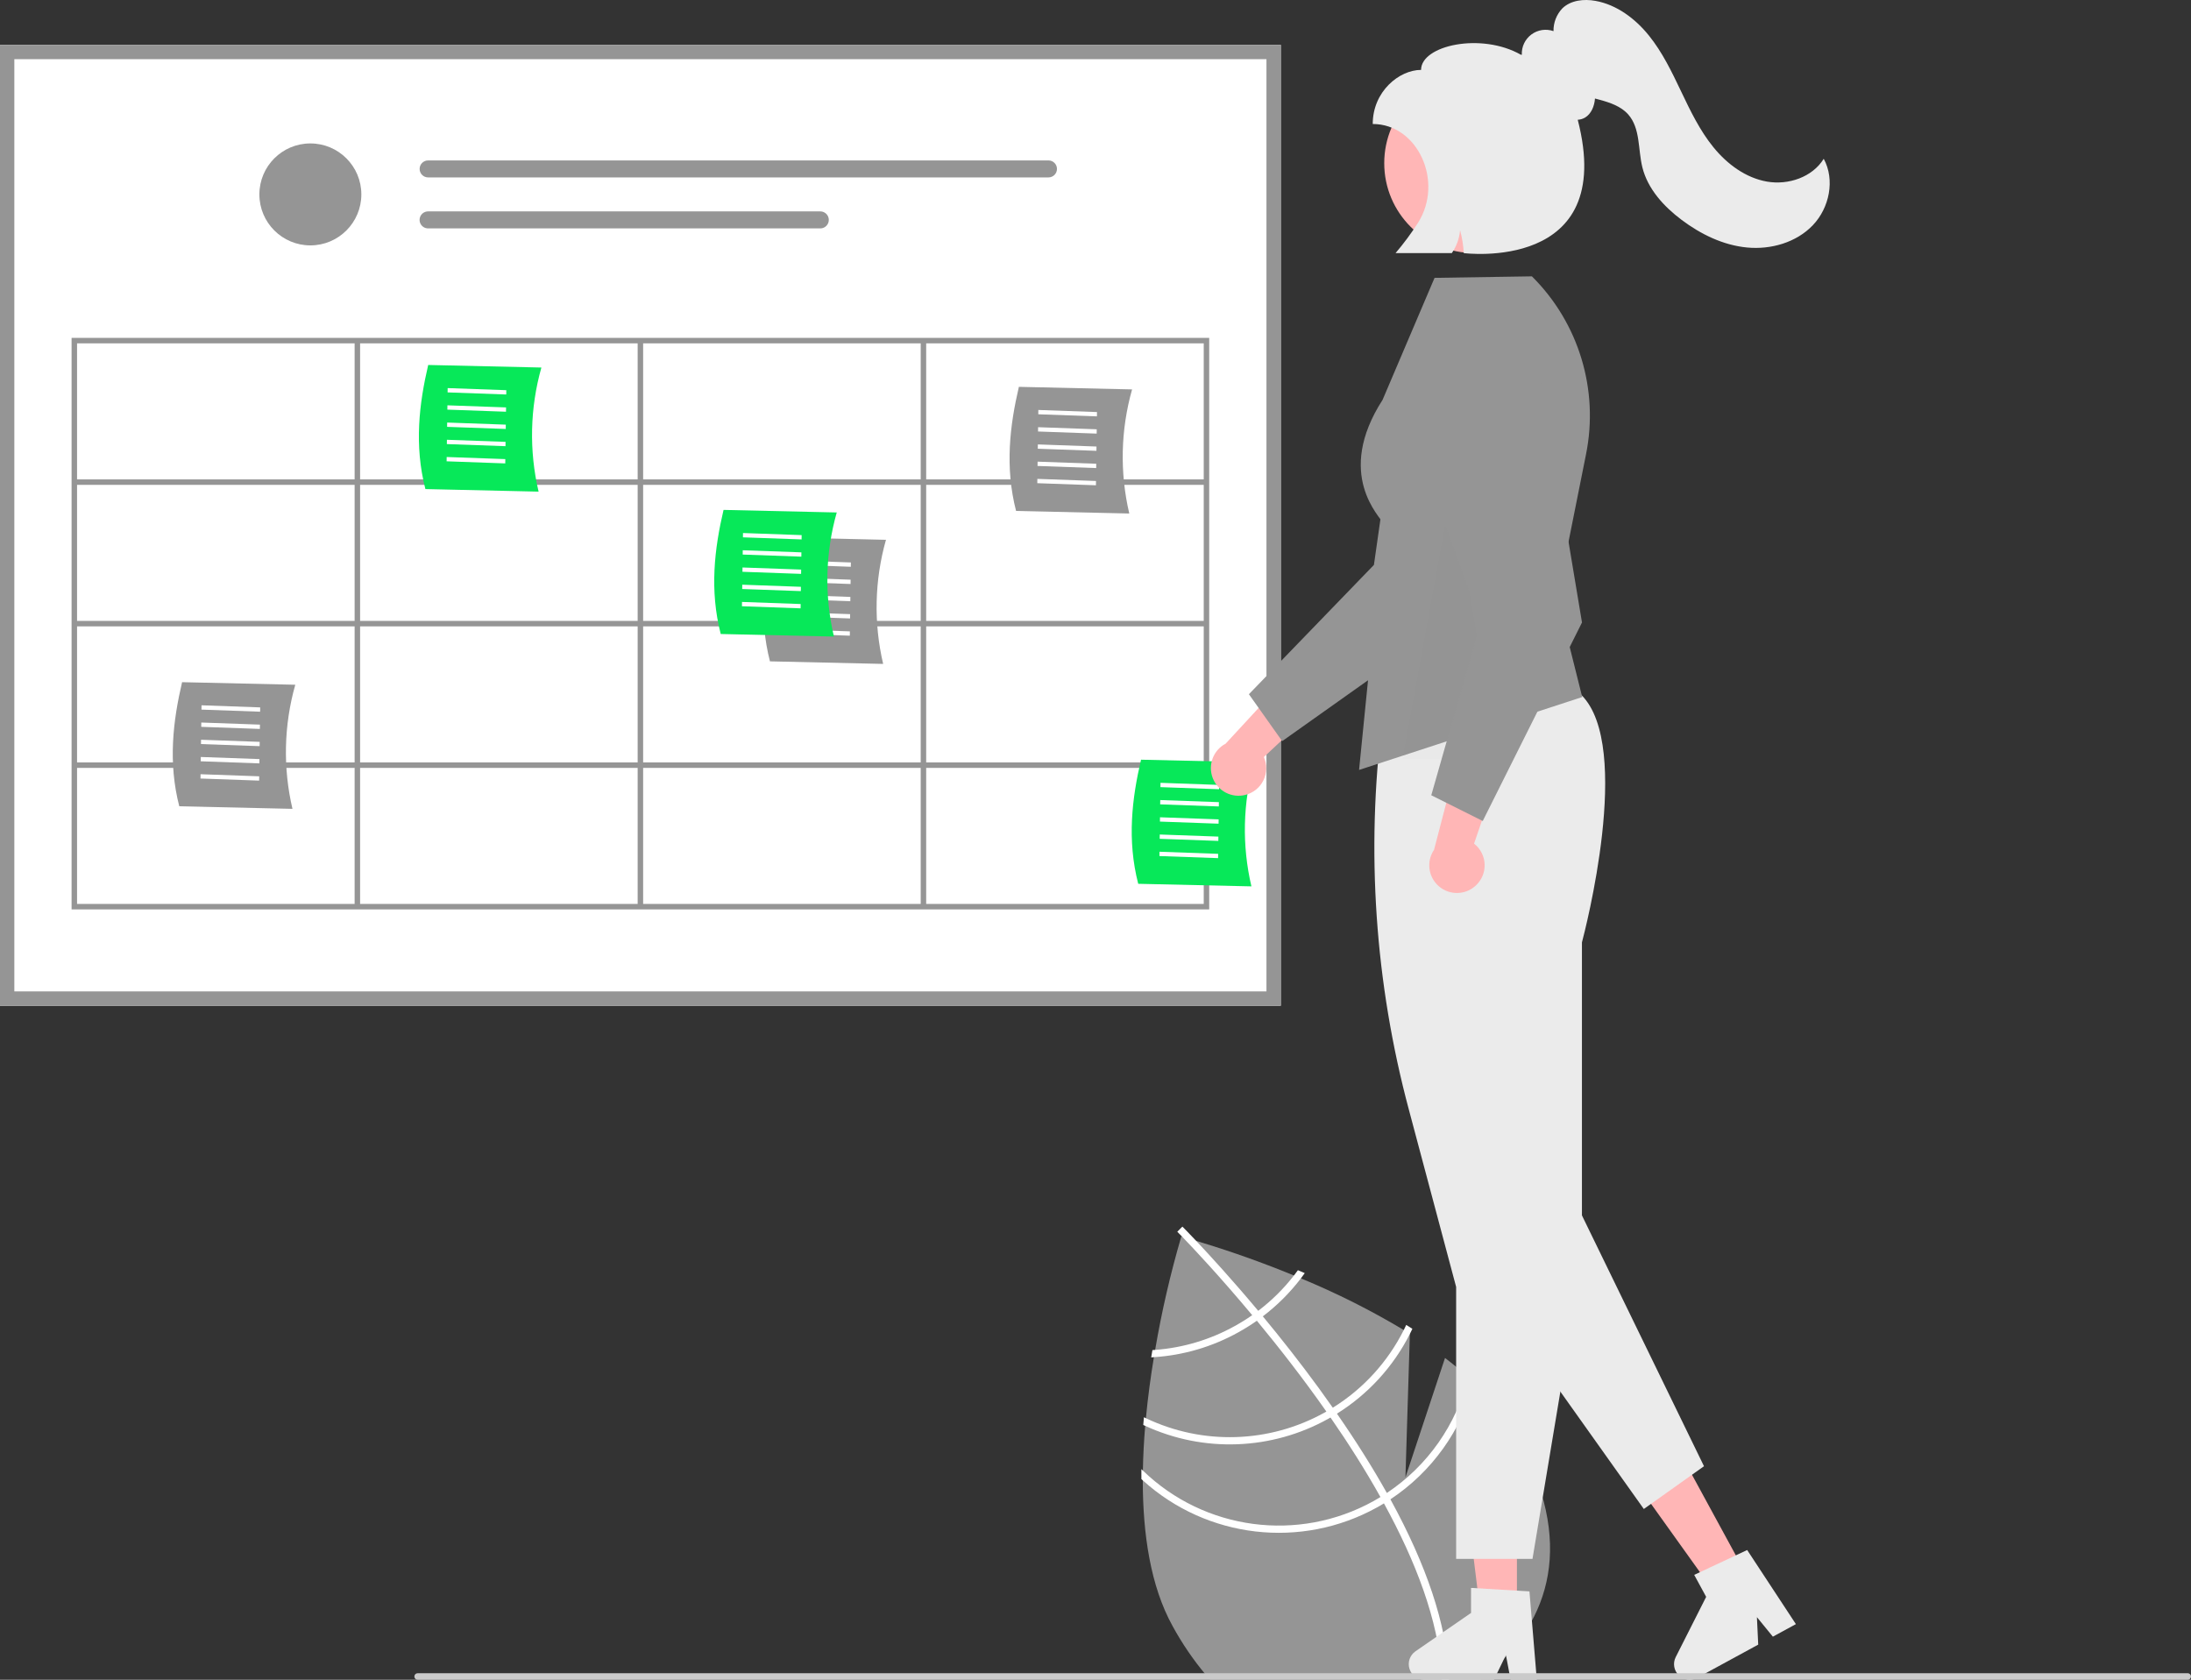 <?xml version="1.0" encoding="UTF-8" standalone="no"?><!-- Generator: Gravit.io --><svg xmlns="http://www.w3.org/2000/svg" xmlns:xlink="http://www.w3.org/1999/xlink" style="isolation:isolate" viewBox="0 0 599.169 459.38" width="599.169pt" height="459.38pt"><rect x="0" y="0" width="599.169" height="459.38" fill="#333333" stroke="none"/><defs><clipPath id="_clipPath_Njg9YCCKseSwbJWaQQv1ym6vll1J9Ljx"><rect width="599.169" height="459.38"/></clipPath></defs><g clip-path="url(#_clipPath_Njg9YCCKseSwbJWaQQv1ym6vll1J9Ljx)"><clipPath id="_clipPath_ClmApw3O461jXBzJjirSW0rSOdSpilUw"><rect x="0" y="0" width="599.168" height="459.38" transform="matrix(1,0,0,1,0,0)" fill="rgb(255,255,255)"/></clipPath><g clip-path="url(#_clipPath_ClmApw3O461jXBzJjirSW0rSOdSpilUw)"><g><g><path d=" M 406.656 457.912 C 406.072 458.41 405.469 458.896 404.86 459.376 L 330.92 459.376 C 330.496 458.896 330.071 458.41 329.653 457.912 C 326.239 453.817 323.234 449.399 320.68 444.719 C 314.609 433.784 312.518 419.447 312.518 404.846 C 312.518 403.954 312.524 403.062 312.542 402.17 C 312.61 398.074 312.838 393.972 313.176 389.937 C 313.238 389.236 313.299 388.541 313.367 387.846 C 313.914 382.059 314.683 376.425 315.556 371.16 C 315.667 370.49 315.778 369.825 315.894 369.167 C 317.674 358.711 320.061 348.367 323.041 338.188 C 323.041 338.188 323.14 338.212 323.33 338.261 C 323.878 338.415 325.188 338.778 327.113 339.35 C 332.414 340.925 342.372 344.098 353.855 348.816 C 354.482 349.068 355.116 349.332 355.755 349.603 C 365.47 353.608 374.873 358.33 383.887 363.73 C 384.447 364.069 385 364.413 385.554 364.757 L 385.554 364.807 L 384.343 404.028 L 395.167 371.375 Q 398.479 373.894 401.496 376.597 C 402.05 377.089 402.603 377.593 403.138 378.116 C 407.707 382.304 411.607 387.168 414.701 392.539 C 430.895 421.735 424.099 443.2 406.656 457.912 Z " fill="rgb(149,149,149)"/><path d=" M 396.231 459.376 L 394.263 459.376 C 394.251 458.89 394.232 458.404 394.202 457.912 C 393.408 443.157 387.08 426.864 378.463 411.138 C 378.155 410.566 377.842 409.981 377.509 409.409 C 373.327 401.931 368.665 394.612 363.849 387.655 C 363.48 387.114 363.099 386.567 362.718 386.026 C 356.309 376.88 349.691 368.417 343.713 361.19 C 343.294 360.674 342.864 360.169 342.44 359.671 C 333.577 349.043 326.264 341.3 323.33 338.261 C 322.894 337.812 322.555 337.468 322.322 337.228 C 322.106 336.994 321.977 336.871 321.953 336.847 L 322.642 336.158 L 322.648 336.14 L 323.349 335.451 C 323.373 335.481 323.798 335.887 324.548 336.668 C 325.182 337.314 326.049 338.218 327.113 339.35 C 330.828 343.286 336.972 349.984 344.082 358.478 C 344.494 358.97 344.918 359.48 345.343 359.991 C 350.195 365.852 355.454 372.495 360.663 379.635 Q 362.628 382.329 364.477 384.98 C 364.864 385.521 365.246 386.062 365.614 386.604 Q 373.429 397.877 379.262 408.29 L 380.234 410.031 C 390.148 428.113 395.487 444.129 396.176 457.912 C 396.2 458.404 396.219 458.89 396.231 459.376 Z " fill="rgb(255,255,255)"/><path d=" M 354.937 347.376 C 354.587 347.862 354.23 348.342 353.855 348.816 C 351.034 352.45 347.749 355.699 344.082 358.478 C 343.547 358.871 342.999 359.277 342.44 359.671 C 340.913 360.736 339.332 361.722 337.704 362.623 C 330.994 366.36 323.553 368.593 315.894 369.167 C 315.648 369.192 315.396 369.21 315.15 369.223 C 315.039 369.881 314.935 370.539 314.818 371.209 C 315.064 371.197 315.31 371.185 315.556 371.16 C 323.668 370.632 331.561 368.306 338.663 364.351 C 340.401 363.388 342.087 362.332 343.713 361.19 C 344.266 360.803 344.807 360.397 345.343 359.991 C 349.265 357.012 352.767 353.518 355.755 349.603 C 356.112 349.129 356.463 348.649 356.807 348.17 C 356.167 347.899 355.546 347.635 354.937 347.376 Z " fill="rgb(255,255,255)"/><path d=" M 384.558 362.34 C 384.343 362.808 384.115 363.269 383.887 363.73 C 379.502 372.469 372.784 379.824 364.477 384.98 C 363.898 385.343 363.314 385.693 362.718 386.026 C 362.539 386.13 362.349 386.241 362.17 386.339 C 347.102 394.701 328.922 395.262 313.367 387.846 C 313.182 387.76 313.004 387.674 312.825 387.588 C 312.758 388.289 312.696 388.99 312.647 389.697 C 312.819 389.777 312.998 389.863 313.176 389.937 C 329.171 397.311 347.724 396.616 363.124 388.068 C 363.37 387.932 363.609 387.797 363.849 387.655 C 364.446 387.311 365.036 386.96 365.614 386.604 C 374.128 381.297 381.024 373.758 385.554 364.807 C 385.794 364.345 386.022 363.878 386.243 363.404 C 385.683 363.048 385.124 362.691 384.558 362.34 Z " fill="rgb(255,255,255)"/><path d=" M 401.822 375.201 C 401.717 375.668 401.613 376.136 401.496 376.597 C 398.332 389.581 390.394 400.896 379.262 408.29 C 378.69 408.678 378.1 409.047 377.509 409.409 C 376.876 409.791 376.242 410.172 375.59 410.529 C 355.024 421.913 329.433 418.52 312.542 402.17 C 312.401 402.041 312.266 401.906 312.13 401.771 C 312.13 402.687 312.124 403.591 312.137 404.501 C 312.259 404.618 312.389 404.735 312.518 404.846 C 330.08 420.757 355.817 423.736 376.55 412.257 C 377.202 411.9 377.842 411.531 378.463 411.138 C 379.065 410.781 379.65 410.412 380.234 410.031 C 391.524 402.561 399.675 391.203 403.138 378.116 C 403.255 377.673 403.372 377.23 403.476 376.781 C 402.942 376.24 402.382 375.73 401.822 375.201 Z " fill="rgb(255,255,255)"/><path d=" M 350.256 275.047 L 0 275.047 L 0 12.264 L 350.256 12.264 L 350.256 275.047 Z " fill="rgb(255,255,255)"/><circle vector-effect="non-scaling-stroke" cx="84.874" cy="53.167" r="13.942" fill="rgb(149,149,149)"/><path d=" M 117.073 43.872 C 115.791 43.874 114.753 44.914 114.753 46.196 C 114.753 47.477 115.791 48.517 117.073 48.519 L 286.727 48.519 C 288.009 48.517 289.047 47.477 289.047 46.196 C 289.047 44.914 288.009 43.874 286.727 43.872 L 117.073 43.872 Z " fill="rgb(149,149,149)"/><path d=" M 117.073 57.814 C 116.243 57.812 115.475 58.254 115.058 58.972 C 114.642 59.69 114.64 60.575 115.053 61.295 C 115.467 62.015 116.233 62.46 117.063 62.461 L 224.32 62.461 C 225.152 62.463 225.92 62.02 226.336 61.301 C 226.752 60.581 226.752 59.694 226.336 58.975 C 225.92 58.255 225.152 57.813 224.32 57.814 L 117.073 57.814 Z " fill="rgb(149,149,149)"/><path d=" M 350.256 275.047 L 0 275.047 L 0 12.264 L 350.256 12.264 L 350.256 275.047 Z  M 3.92 271.127 L 346.336 271.127 L 346.336 16.184 L 3.92 16.184 L 3.92 271.127 Z " fill="rgb(149,149,149)"/><path d=" M 19.577 92.402 L 19.577 248.701 L 330.679 248.701 L 330.679 92.402 L 19.577 92.402 Z  M 329.183 131.103 L 253.277 131.103 L 253.277 93.898 L 329.183 93.898 L 329.183 131.103 Z  M 175.876 131.103 L 175.876 93.898 L 251.782 93.898 L 251.782 131.103 L 175.876 131.103 Z  M 251.782 132.598 L 251.782 169.804 L 175.876 169.804 L 175.876 132.598 L 251.782 132.598 Z  M 174.38 131.103 L 98.474 131.103 L 98.474 93.898 L 174.38 93.898 L 174.38 131.103 Z  M 174.38 132.598 L 174.38 169.804 L 98.474 169.804 L 98.474 132.598 L 174.38 132.598 Z  M 96.978 169.804 L 21.072 169.804 L 21.072 132.598 L 96.978 132.598 L 96.978 169.804 Z  M 96.978 171.299 L 96.978 208.504 L 21.072 208.504 L 21.072 171.299 L 96.978 171.299 Z  M 98.474 171.299 L 174.38 171.299 L 174.38 208.504 L 98.474 208.504 L 98.474 171.299 Z  M 174.38 210 L 174.38 247.205 L 98.474 247.205 L 98.474 210 L 174.38 210 Z  M 175.876 210 L 251.782 210 L 251.782 247.205 L 175.876 247.205 L 175.876 210 Z  M 175.876 208.504 L 175.876 171.299 L 251.782 171.299 L 251.782 208.504 L 175.876 208.504 Z  M 253.277 171.299 L 329.183 171.299 L 329.183 208.504 L 253.277 208.504 L 253.277 171.299 Z  M 253.277 169.804 L 253.277 132.598 L 329.183 132.598 L 329.183 169.804 L 253.277 169.804 Z  M 96.978 93.898 L 96.978 131.103 L 21.072 131.103 L 21.072 93.898 L 96.978 93.898 Z  M 21.072 210 L 96.978 210 L 96.978 247.205 L 21.072 247.205 L 21.072 210 Z  M 253.277 247.205 L 253.277 210 L 329.183 210 L 329.183 247.205 L 253.277 247.205 Z " fill="rgb(149,149,149)"/><path d=" M 147.287 134.451 L 116.332 133.75 C 113.236 121.756 114.63 110.336 117.1 99.812 L 148.055 100.512 C 144.924 111.577 144.66 123.256 147.287 134.451 L 147.287 134.451 Z " fill="rgb(7,232,89)"/><path d=" M 122.404 107.312 L 122.42 106.134 L 138.458 106.707 L 138.441 107.885 L 122.404 107.312 L 122.404 107.312 Z " fill="rgb(255,255,255)"/><path d=" M 122.336 112.024 L 122.353 110.846 L 138.39 111.419 L 138.373 112.597 L 122.336 112.024 L 122.336 112.024 Z " fill="rgb(255,255,255)"/><path d=" M 122.268 116.735 L 122.286 115.557 L 138.322 116.131 L 138.306 117.309 L 122.268 116.735 L 122.268 116.735 Z " fill="rgb(255,255,255)"/><path d=" M 122.201 121.447 L 122.218 120.269 L 138.255 120.842 L 138.238 122.02 L 122.201 121.447 L 122.201 121.447 Z " fill="rgb(255,255,255)"/><path d=" M 122.134 126.158 L 122.15 124.98 L 138.188 125.554 L 138.171 126.732 L 122.134 126.158 L 122.134 126.158 Z " fill="rgb(255,255,255)"/><path d=" M 79.981 221.201 L 49.026 220.5 C 45.93 208.506 47.324 197.085 49.795 186.561 L 80.75 187.262 C 77.619 198.327 77.354 210.006 79.981 221.201 L 79.981 221.201 Z " fill="rgb(149,149,149)"/><path d=" M 55.098 194.062 L 55.114 192.884 L 71.152 193.457 L 71.135 194.635 L 55.098 194.062 L 55.098 194.062 Z " fill="rgb(255,255,255)"/><path d=" M 55.031 198.773 L 55.047 197.596 L 71.084 198.169 L 71.067 199.347 L 55.031 198.773 L 55.031 198.773 Z " fill="rgb(255,255,255)"/><path d=" M 54.963 203.485 L 54.98 202.307 L 71.017 202.881 L 71 204.058 L 54.963 203.485 L 54.963 203.485 Z " fill="rgb(255,255,255)"/><path d=" M 54.895 208.196 L 54.912 207.018 L 70.949 207.592 L 70.932 208.77 L 54.895 208.196 L 54.895 208.196 Z " fill="rgb(255,255,255)"/><path d=" M 54.828 212.908 L 54.844 211.73 L 70.882 212.303 L 70.865 213.481 L 54.828 212.908 L 54.828 212.908 Z " fill="rgb(255,255,255)"/><path d=" M 241.515 181.565 L 210.56 180.864 C 207.464 168.87 208.858 157.45 211.329 146.926 L 242.284 147.626 C 239.153 158.691 238.888 170.37 241.515 181.565 L 241.515 181.565 Z " fill="rgb(149,149,149)"/><path d=" M 216.632 154.426 L 216.648 153.248 L 232.686 153.821 L 232.669 154.999 L 216.632 154.426 L 216.632 154.426 Z " fill="rgb(255,255,255)"/><path d=" M 216.565 159.138 L 216.581 157.96 L 232.618 158.533 L 232.601 159.711 L 216.565 159.138 L 216.565 159.138 Z " fill="rgb(255,255,255)"/><path d=" M 216.497 163.849 L 216.514 162.671 L 232.55 163.245 L 232.534 164.423 L 216.497 163.849 L 216.497 163.849 Z " fill="rgb(255,255,255)"/><path d=" M 216.429 168.561 L 216.446 167.383 L 232.483 167.956 L 232.466 169.134 L 216.429 168.561 L 216.429 168.561 Z " fill="rgb(255,255,255)"/><path d=" M 216.362 173.272 L 216.378 172.094 L 232.416 172.668 L 232.399 173.846 L 216.362 173.272 L 216.362 173.272 Z " fill="rgb(255,255,255)"/><path d=" M 228.054 174.087 L 197.099 173.386 C 194.002 161.392 195.396 149.971 197.867 139.447 L 228.822 140.148 C 225.691 151.213 225.427 162.892 228.054 174.087 L 228.054 174.087 Z " fill="rgb(7,232,89)"/><path d=" M 203.171 146.948 L 203.187 145.77 L 219.225 146.343 L 219.207 147.521 L 203.171 146.948 L 203.171 146.948 Z " fill="rgb(255,255,255)"/><path d=" M 203.103 151.659 L 203.12 150.481 L 219.157 151.055 L 219.14 152.233 L 203.103 151.659 L 203.103 151.659 Z " fill="rgb(255,255,255)"/><path d=" M 203.035 156.371 L 203.053 155.193 L 219.089 155.766 L 219.073 156.944 L 203.035 156.371 L 203.035 156.371 Z " fill="rgb(255,255,255)"/><path d=" M 202.968 161.082 L 202.985 159.904 L 219.022 160.478 L 219.005 161.656 L 202.968 161.082 L 202.968 161.082 Z " fill="rgb(255,255,255)"/><path d=" M 202.901 165.794 L 202.917 164.616 L 218.955 165.189 L 218.937 166.367 L 202.901 165.794 L 202.901 165.794 Z " fill="rgb(255,255,255)"/><path d=" M 342.224 242.402 L 311.269 241.701 C 308.173 229.707 309.567 218.286 312.037 207.762 L 342.993 208.463 C 339.861 219.528 339.597 231.207 342.224 242.402 L 342.224 242.402 Z " fill="rgb(7,232,89)"/><path d=" M 317.341 215.263 L 317.358 214.085 L 333.395 214.658 L 333.377 215.836 L 317.341 215.263 L 317.341 215.263 Z " fill="rgb(255,255,255)"/><path d=" M 317.273 219.974 L 317.29 218.796 L 333.327 219.37 L 333.31 220.548 L 317.273 219.974 L 317.273 219.974 Z " fill="rgb(255,255,255)"/><path d=" M 317.205 224.686 L 317.223 223.508 L 333.259 224.081 L 333.243 225.259 L 317.205 224.686 L 317.205 224.686 Z " fill="rgb(255,255,255)"/><path d=" M 317.138 229.397 L 317.155 228.22 L 333.192 228.792 L 333.175 229.97 L 317.138 229.397 L 317.138 229.397 Z " fill="rgb(255,255,255)"/><path d=" M 317.071 234.109 L 317.087 232.931 L 333.125 233.505 L 333.108 234.682 L 317.071 234.109 L 317.071 234.109 Z " fill="rgb(255,255,255)"/><path d=" M 308.821 140.434 L 277.866 139.733 C 274.769 127.739 276.163 116.318 278.634 105.794 L 309.589 106.495 C 306.458 117.56 306.194 129.239 308.821 140.434 L 308.821 140.434 Z " fill="rgb(149,149,149)"/><path d=" M 283.938 113.295 L 283.954 112.117 L 299.992 112.69 L 299.974 113.868 L 283.938 113.295 L 283.938 113.295 Z " fill="rgb(255,255,255)"/><path d=" M 283.87 118.006 L 283.887 116.829 L 299.924 117.402 L 299.907 118.58 L 283.87 118.006 L 283.87 118.006 Z " fill="rgb(255,255,255)"/><path d=" M 283.802 122.718 L 283.819 121.54 L 299.856 122.114 L 299.84 123.291 L 283.802 122.718 L 283.802 122.718 Z " fill="rgb(255,255,255)"/><path d=" M 283.735 127.429 L 283.751 126.251 L 299.789 126.825 L 299.772 128.003 L 283.735 127.429 L 283.735 127.429 Z " fill="rgb(255,255,255)"/><path d=" M 283.668 132.141 L 283.684 130.963 L 299.722 131.536 L 299.704 132.714 L 283.668 132.141 L 283.668 132.141 Z " fill="rgb(255,255,255)"/><path d=" M 340.555 217.39 C 342.716 216.858 344.53 215.396 345.51 213.398 C 346.489 211.399 346.533 209.07 345.63 207.036 L 365.148 188.781 L 351.645 185.536 L 335.18 203.369 C 331.79 205.152 330.269 209.189 331.64 212.767 C 333.011 216.344 336.841 218.33 340.555 217.39 L 340.555 217.39 Z " fill="rgb(255,182,182)"/><path d=" M 350.638 202.686 L 341.535 189.852 L 375.725 154.489 L 383.664 98.749 C 384.459 93.171 387.693 88.235 392.49 85.28 C 397.287 82.324 403.15 81.656 408.49 83.455 L 408.49 83.455 C 418.404 86.809 423.733 97.556 420.4 107.478 L 400.145 167.573 L 350.638 202.686 Z " fill="rgb(149,149,149)"/><path d=" M 414.834 440.192 L 404.729 440.192 L 399.922 401.216 L 414.836 401.217 L 414.834 440.192 L 414.834 440.192 Z " fill="rgb(255,182,182)"/><path d=" M 420.27 459.379 L 413.1 459.379 L 411.82 452.609 L 408.542 459.379 L 389.525 459.379 C 387.654 459.379 386.001 458.162 385.444 456.376 C 384.887 454.59 385.557 452.649 387.096 451.586 L 402.283 441.098 L 402.283 434.254 L 418.256 435.208 L 420.27 459.379 Z " fill="rgb(235,235,235)"/><path d=" M 477.175 429.91 L 468.299 434.739 L 445.447 402.802 L 458.547 395.674 L 477.175 429.91 L 477.175 429.91 Z " fill="rgb(255,182,182)"/><path d=" M 491.12 444.164 L 484.822 447.591 L 480.462 442.257 L 480.818 449.77 L 464.114 458.859 C 462.471 459.754 460.437 459.476 459.094 458.173 C 457.751 456.87 457.412 454.845 458.256 453.176 L 466.582 436.704 L 463.311 430.693 L 477.797 423.896 L 491.12 444.164 Z " fill="rgb(235,235,235)"/><path d=" M 419.091 426.313 L 398.209 426.313 L 398.209 351.952 L 385.281 303.472 C 376.002 268.803 373.536 232.662 378.02 197.053 L 378.038 196.908 L 378.15 196.814 C 378.482 196.535 411.57 169.176 432.5 190.105 C 446.607 204.212 433.351 254.94 432.609 257.724 L 432.609 345.173 L 419.091 426.313 Z " fill="rgb(235,235,235)"/><path d=" M 371.66 210.561 L 378.391 143.255 C 377.516 141.42 364.93 129.794 378.09 109.354 L 392.305 75.987 L 418.927 75.573 L 419.039 75.685 C 431.759 88.378 437.276 106.599 433.732 124.216 L 425.888 163.438 L 432.685 190.625 L 371.66 210.561 Z " fill="rgb(149,149,149)"/><path d=" M 406.633 352.336 L 449.532 412.677 L 465.989 400.977 L 430.16 327.351 L 406.633 352.336 L 406.633 352.336 Z " fill="rgb(235,235,235)"/><circle vector-effect="non-scaling-stroke" cx="403.128" cy="44.622" r="24.582" fill="rgb(255,182,182)"/><g style="opacity:0.1;"><g opacity="0.1"><path d=" M 397.087 133.533 L 403.817 173.917 L 397.087 207.569 L 383.626 207.569 L 389.745 173.917 L 397.087 133.533 L 397.087 133.533 Z " fill="rgb(0,0,0)"/></g></g><path d=" M 403.508 242.243 C 405.164 240.757 406.077 238.612 406 236.388 C 405.923 234.164 404.865 232.088 403.11 230.719 L 411.735 205.425 L 398.294 208.92 L 392.165 232.404 C 390.013 235.573 390.572 239.852 393.466 242.362 C 396.36 244.872 400.674 244.821 403.508 242.243 Z " fill="rgb(255,182,182)"/><path d=" M 405.48 224.524 L 391.407 217.487 L 404.92 170.191 L 385.679 117.278 C 383.754 111.983 384.283 106.106 387.124 101.24 C 389.965 96.374 394.822 93.024 400.38 92.097 L 400.38 92.097 C 410.706 90.388 420.467 97.36 422.199 107.682 L 432.624 170.236 L 405.48 224.524 Z " fill="rgb(149,149,149)"/><path d=" M 599.169 458.486 C 599.17 458.722 599.076 458.949 598.909 459.116 C 598.742 459.283 598.515 459.376 598.279 459.376 L 114.208 459.376 C 113.89 459.376 113.597 459.206 113.438 458.931 C 113.279 458.655 113.279 458.316 113.438 458.041 C 113.597 457.765 113.89 457.596 114.208 457.596 L 598.279 457.596 C 598.77 457.597 599.168 457.995 599.169 458.486 Z " fill="rgb(202,202,202)"/><path d=" M 498.732 43.421 C 495.63 48.455 489.061 50.675 483.234 49.666 C 477.408 48.658 472.345 44.898 468.606 40.317 C 464.866 35.737 462.279 30.345 459.734 25.008 C 457.188 19.671 454.613 14.275 450.893 9.68 C 447.172 5.084 442.136 1.294 436.318 0.239 C 433.151 -0.336 429.565 0.044 427.254 2.284 C 425.661 3.963 424.792 6.2 424.833 8.514 C 422.788 7.794 420.519 8.14 418.781 9.436 C 417.043 10.732 416.064 12.808 416.171 14.973 C 416.085 14.972 416 14.966 415.914 14.966 C 405.073 8.802 388.618 12.383 388.618 19.114 C 382.67 19.114 375.399 24.988 375.399 33.909 L 375.399 33.909 C 387.7 33.909 394.939 49.669 387.758 60.97 C 385.904 63.852 383.861 66.608 381.641 69.219 L 397.023 69.219 C 398.314 67.367 399.092 65.208 399.28 62.958 C 399.845 65.002 400.183 67.101 400.287 69.219 C 400.287 69.219 442.304 74.633 431.46 32.752 C 432.177 32.716 432.875 32.505 433.492 32.136 C 435.13 31.149 436.022 29.062 436.178 26.943 Q 436.786 27.106 437.39 27.268 C 440.281 28.048 443.284 29.059 445.268 31.302 C 448.621 35.092 447.916 40.845 449.134 45.757 C 450.602 51.681 454.995 56.472 459.875 60.137 C 465.119 64.074 471.244 67.066 477.771 67.687 C 484.299 68.308 491.245 66.323 495.768 61.575 C 500.291 56.828 501.866 49.18 498.732 43.421 Z " fill="rgb(235,235,235)"/></g></g></g></g></svg>